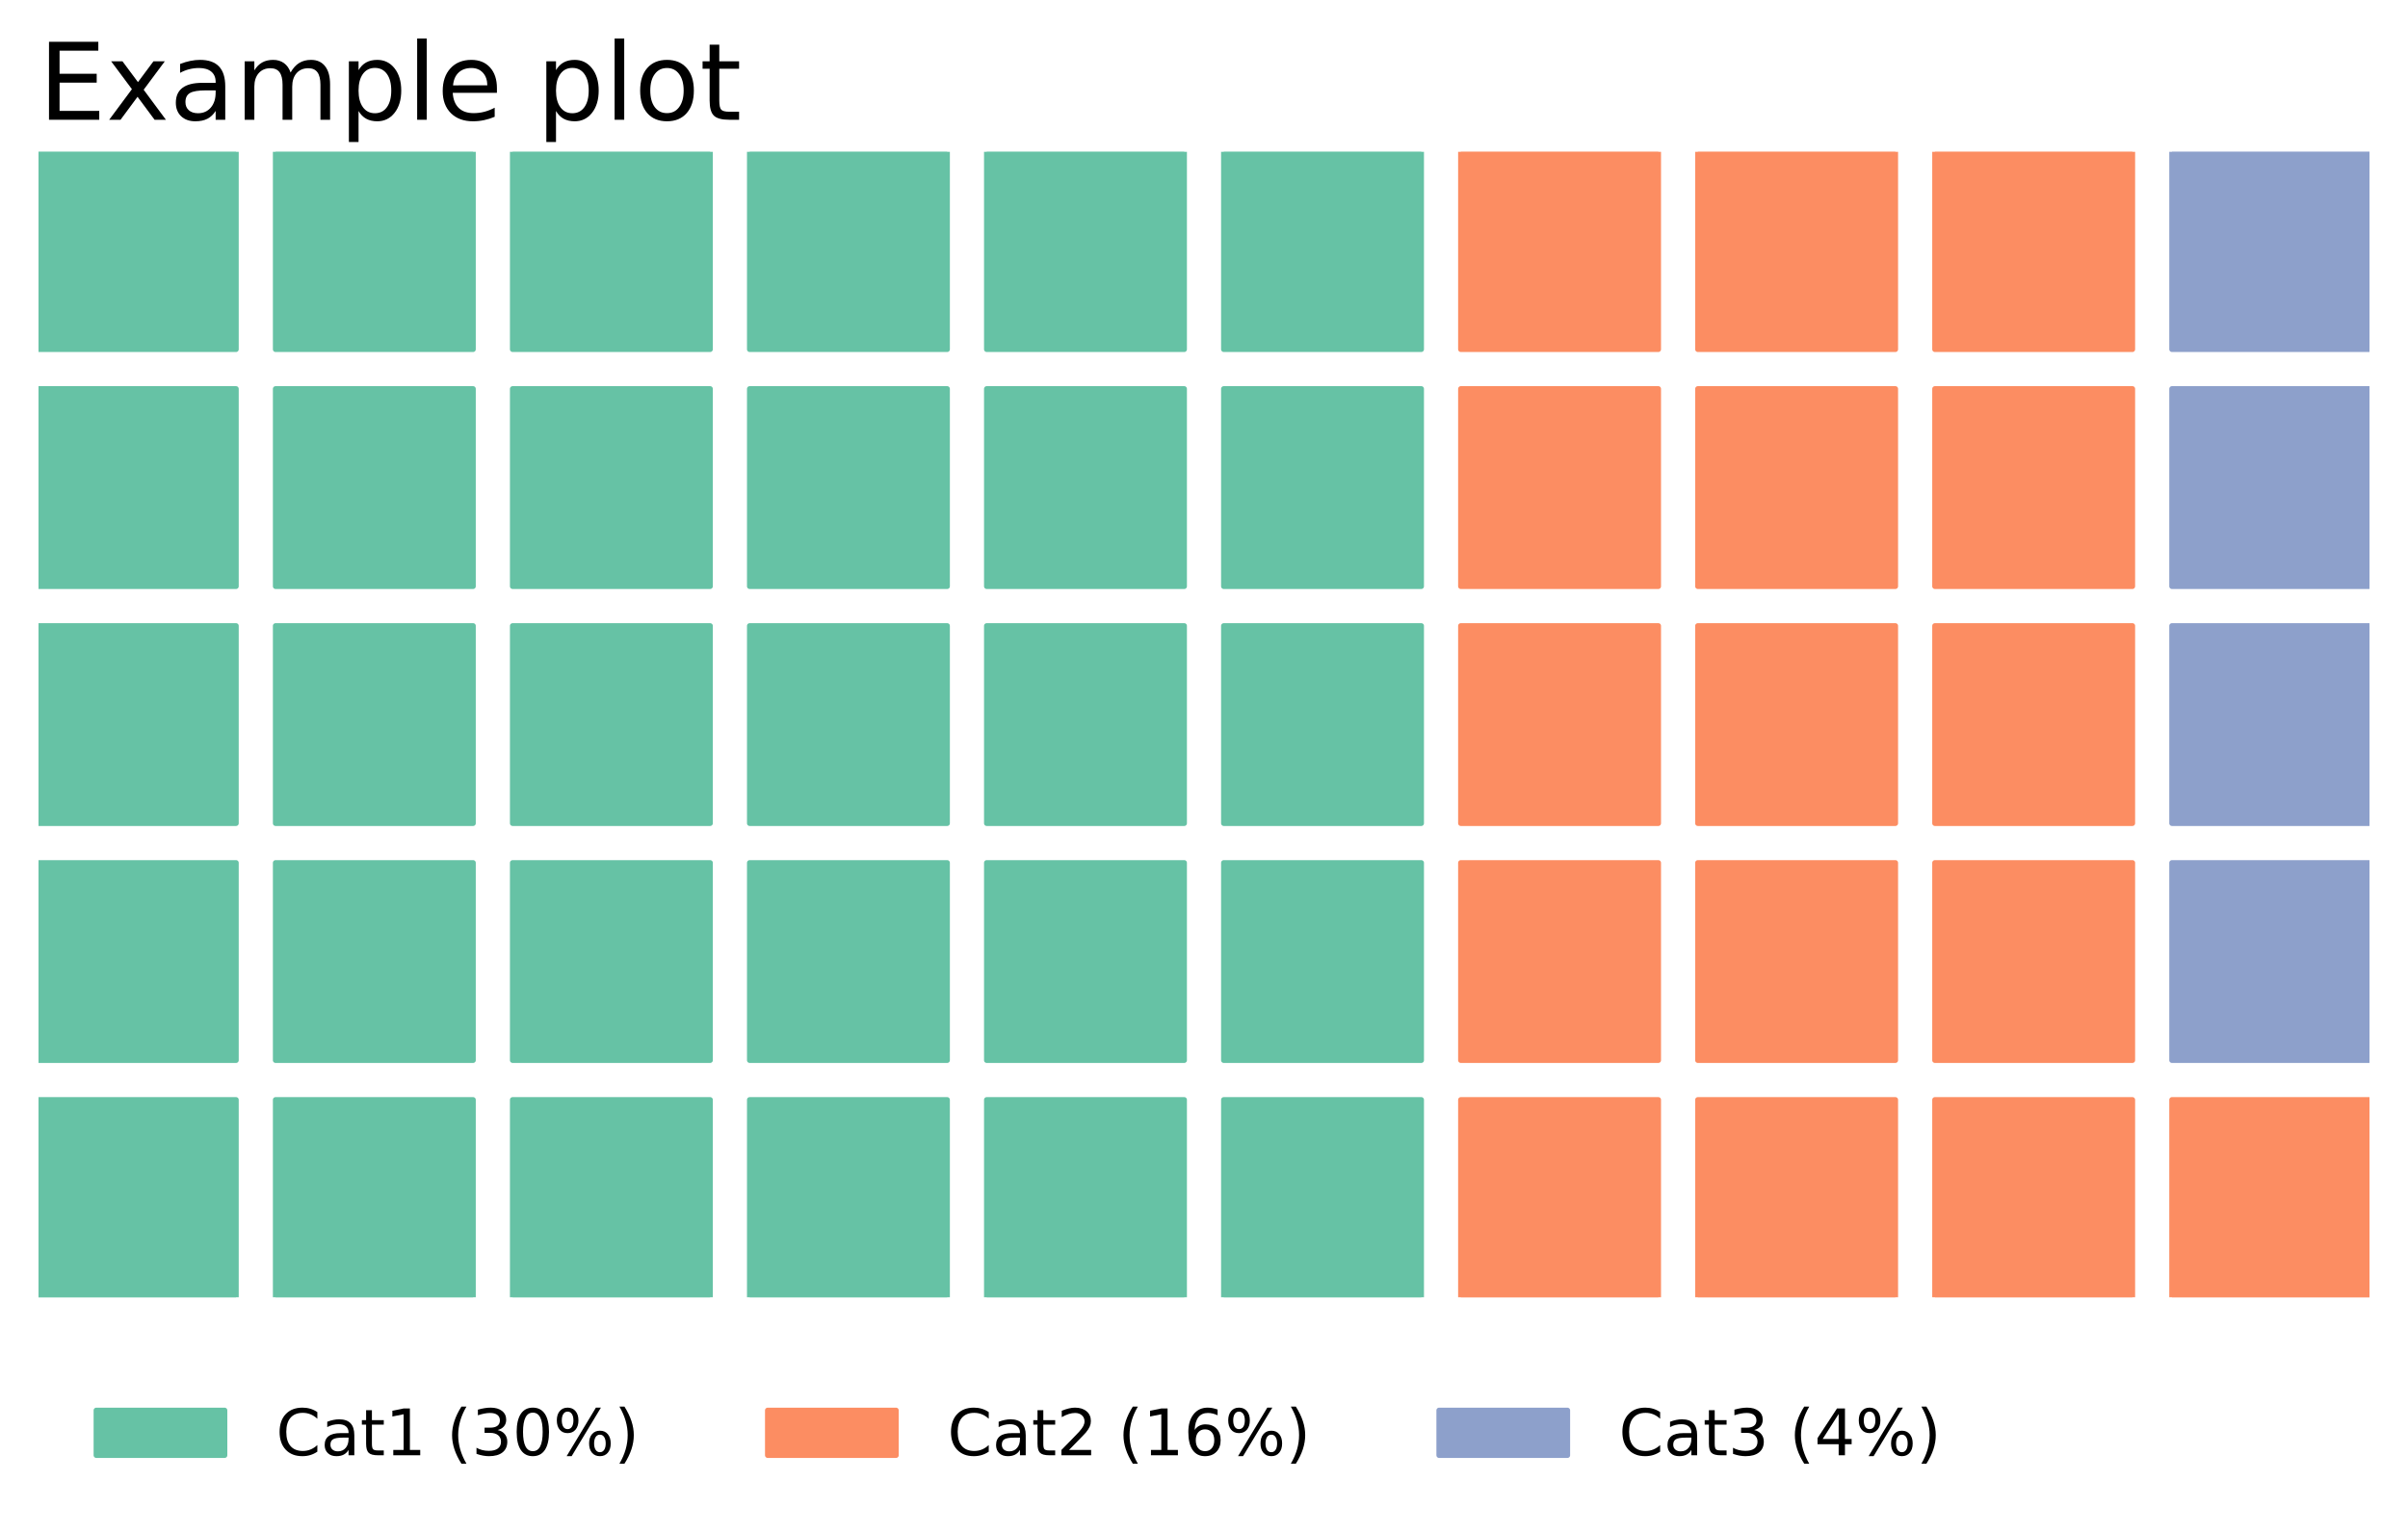 <?xml version="1.0" encoding="utf-8" standalone="no"?>
<!DOCTYPE svg PUBLIC "-//W3C//DTD SVG 1.1//EN"
  "http://www.w3.org/Graphics/SVG/1.1/DTD/svg11.dtd">
<!-- Created with matplotlib (https://matplotlib.org/) -->
<svg height="286.639pt" version="1.1" viewBox="0 0 450.189 286.639" width="450.189pt" xmlns="http://www.w3.org/2000/svg" xmlns:xlink="http://www.w3.org/1999/xlink">
 <defs>
  <style type="text/css">
*{stroke-linecap:butt;stroke-linejoin:round;}
  </style>
 </defs>
 <g id="figure_1">
  <g id="patch_1">
   <path d="M 0 286.639 
L 450.189 286.639 
L 450.189 0 
L 0 0 
z
" style="fill:#ffffff;"/>
  </g>
  <g id="axes_1">
   <g id="patch_2">
    <path clip-path="url(#p81561477aa)" d="M 7.2 242.598 
L 44.131 242.598 
L 44.131 205.667 
L 7.2 205.667 
z
" style="fill:#66c2a5;stroke:#66c2a5;stroke-linejoin:miter;"/>
   </g>
   <g id="patch_3">
    <path clip-path="url(#p81561477aa)" d="M 7.2 198.281 
L 44.131 198.281 
L 44.131 161.35 
L 7.2 161.35 
z
" style="fill:#66c2a5;stroke:#66c2a5;stroke-linejoin:miter;"/>
   </g>
   <g id="patch_4">
    <path clip-path="url(#p81561477aa)" d="M 7.2 153.963 
L 44.131 153.963 
L 44.131 117.032 
L 7.2 117.032 
z
" style="fill:#66c2a5;stroke:#66c2a5;stroke-linejoin:miter;"/>
   </g>
   <g id="patch_5">
    <path clip-path="url(#p81561477aa)" d="M 7.2 109.646 
L 44.131 109.646 
L 44.131 72.714 
L 7.2 72.714 
z
" style="fill:#66c2a5;stroke:#66c2a5;stroke-linejoin:miter;"/>
   </g>
   <g id="patch_6">
    <path clip-path="url(#p81561477aa)" d="M 7.2 65.328 
L 44.131 65.328 
L 44.131 28.397 
L 7.2 28.397 
z
" style="fill:#66c2a5;stroke:#66c2a5;stroke-linejoin:miter;"/>
   </g>
   <g id="patch_7">
    <path clip-path="url(#p81561477aa)" d="M 51.518 242.598 
L 88.449 242.598 
L 88.449 205.667 
L 51.518 205.667 
z
" style="fill:#66c2a5;stroke:#66c2a5;stroke-linejoin:miter;"/>
   </g>
   <g id="patch_8">
    <path clip-path="url(#p81561477aa)" d="M 51.518 198.281 
L 88.449 198.281 
L 88.449 161.35 
L 51.518 161.35 
z
" style="fill:#66c2a5;stroke:#66c2a5;stroke-linejoin:miter;"/>
   </g>
   <g id="patch_9">
    <path clip-path="url(#p81561477aa)" d="M 51.518 153.963 
L 88.449 153.963 
L 88.449 117.032 
L 51.518 117.032 
z
" style="fill:#66c2a5;stroke:#66c2a5;stroke-linejoin:miter;"/>
   </g>
   <g id="patch_10">
    <path clip-path="url(#p81561477aa)" d="M 51.518 109.646 
L 88.449 109.646 
L 88.449 72.714 
L 51.518 72.714 
z
" style="fill:#66c2a5;stroke:#66c2a5;stroke-linejoin:miter;"/>
   </g>
   <g id="patch_11">
    <path clip-path="url(#p81561477aa)" d="M 51.518 65.328 
L 88.449 65.328 
L 88.449 28.397 
L 51.518 28.397 
z
" style="fill:#66c2a5;stroke:#66c2a5;stroke-linejoin:miter;"/>
   </g>
   <g id="patch_12">
    <path clip-path="url(#p81561477aa)" d="M 95.835 242.598 
L 132.766 242.598 
L 132.766 205.667 
L 95.835 205.667 
z
" style="fill:#66c2a5;stroke:#66c2a5;stroke-linejoin:miter;"/>
   </g>
   <g id="patch_13">
    <path clip-path="url(#p81561477aa)" d="M 95.835 198.281 
L 132.766 198.281 
L 132.766 161.35 
L 95.835 161.35 
z
" style="fill:#66c2a5;stroke:#66c2a5;stroke-linejoin:miter;"/>
   </g>
   <g id="patch_14">
    <path clip-path="url(#p81561477aa)" d="M 95.835 153.963 
L 132.766 153.963 
L 132.766 117.032 
L 95.835 117.032 
z
" style="fill:#66c2a5;stroke:#66c2a5;stroke-linejoin:miter;"/>
   </g>
   <g id="patch_15">
    <path clip-path="url(#p81561477aa)" d="M 95.835 109.646 
L 132.766 109.646 
L 132.766 72.714 
L 95.835 72.714 
z
" style="fill:#66c2a5;stroke:#66c2a5;stroke-linejoin:miter;"/>
   </g>
   <g id="patch_16">
    <path clip-path="url(#p81561477aa)" d="M 95.835 65.328 
L 132.766 65.328 
L 132.766 28.397 
L 95.835 28.397 
z
" style="fill:#66c2a5;stroke:#66c2a5;stroke-linejoin:miter;"/>
   </g>
   <g id="patch_17">
    <path clip-path="url(#p81561477aa)" d="M 140.153 242.598 
L 177.084 242.598 
L 177.084 205.667 
L 140.153 205.667 
z
" style="fill:#66c2a5;stroke:#66c2a5;stroke-linejoin:miter;"/>
   </g>
   <g id="patch_18">
    <path clip-path="url(#p81561477aa)" d="M 140.153 198.281 
L 177.084 198.281 
L 177.084 161.35 
L 140.153 161.35 
z
" style="fill:#66c2a5;stroke:#66c2a5;stroke-linejoin:miter;"/>
   </g>
   <g id="patch_19">
    <path clip-path="url(#p81561477aa)" d="M 140.153 153.963 
L 177.084 153.963 
L 177.084 117.032 
L 140.153 117.032 
z
" style="fill:#66c2a5;stroke:#66c2a5;stroke-linejoin:miter;"/>
   </g>
   <g id="patch_20">
    <path clip-path="url(#p81561477aa)" d="M 140.153 109.646 
L 177.084 109.646 
L 177.084 72.714 
L 140.153 72.714 
z
" style="fill:#66c2a5;stroke:#66c2a5;stroke-linejoin:miter;"/>
   </g>
   <g id="patch_21">
    <path clip-path="url(#p81561477aa)" d="M 140.153 65.328 
L 177.084 65.328 
L 177.084 28.397 
L 140.153 28.397 
z
" style="fill:#66c2a5;stroke:#66c2a5;stroke-linejoin:miter;"/>
   </g>
   <g id="patch_22">
    <path clip-path="url(#p81561477aa)" d="M 184.47 242.598 
L 221.402 242.598 
L 221.402 205.667 
L 184.47 205.667 
z
" style="fill:#66c2a5;stroke:#66c2a5;stroke-linejoin:miter;"/>
   </g>
   <g id="patch_23">
    <path clip-path="url(#p81561477aa)" d="M 184.47 198.281 
L 221.402 198.281 
L 221.402 161.35 
L 184.47 161.35 
z
" style="fill:#66c2a5;stroke:#66c2a5;stroke-linejoin:miter;"/>
   </g>
   <g id="patch_24">
    <path clip-path="url(#p81561477aa)" d="M 184.47 153.963 
L 221.402 153.963 
L 221.402 117.032 
L 184.47 117.032 
z
" style="fill:#66c2a5;stroke:#66c2a5;stroke-linejoin:miter;"/>
   </g>
   <g id="patch_25">
    <path clip-path="url(#p81561477aa)" d="M 184.47 109.646 
L 221.402 109.646 
L 221.402 72.714 
L 184.47 72.714 
z
" style="fill:#66c2a5;stroke:#66c2a5;stroke-linejoin:miter;"/>
   </g>
   <g id="patch_26">
    <path clip-path="url(#p81561477aa)" d="M 184.47 65.328 
L 221.402 65.328 
L 221.402 28.397 
L 184.47 28.397 
z
" style="fill:#66c2a5;stroke:#66c2a5;stroke-linejoin:miter;"/>
   </g>
   <g id="patch_27">
    <path clip-path="url(#p81561477aa)" d="M 228.788 242.598 
L 265.719 242.598 
L 265.719 205.667 
L 228.788 205.667 
z
" style="fill:#66c2a5;stroke:#66c2a5;stroke-linejoin:miter;"/>
   </g>
   <g id="patch_28">
    <path clip-path="url(#p81561477aa)" d="M 228.788 198.281 
L 265.719 198.281 
L 265.719 161.35 
L 228.788 161.35 
z
" style="fill:#66c2a5;stroke:#66c2a5;stroke-linejoin:miter;"/>
   </g>
   <g id="patch_29">
    <path clip-path="url(#p81561477aa)" d="M 228.788 153.963 
L 265.719 153.963 
L 265.719 117.032 
L 228.788 117.032 
z
" style="fill:#66c2a5;stroke:#66c2a5;stroke-linejoin:miter;"/>
   </g>
   <g id="patch_30">
    <path clip-path="url(#p81561477aa)" d="M 228.788 109.646 
L 265.719 109.646 
L 265.719 72.714 
L 228.788 72.714 
z
" style="fill:#66c2a5;stroke:#66c2a5;stroke-linejoin:miter;"/>
   </g>
   <g id="patch_31">
    <path clip-path="url(#p81561477aa)" d="M 228.788 65.328 
L 265.719 65.328 
L 265.719 28.397 
L 228.788 28.397 
z
" style="fill:#66c2a5;stroke:#66c2a5;stroke-linejoin:miter;"/>
   </g>
   <g id="patch_32">
    <path clip-path="url(#p81561477aa)" d="M 273.105 242.598 
L 310.037 242.598 
L 310.037 205.667 
L 273.105 205.667 
z
" style="fill:#fc8d62;stroke:#fc8d62;stroke-linejoin:miter;"/>
   </g>
   <g id="patch_33">
    <path clip-path="url(#p81561477aa)" d="M 273.105 198.281 
L 310.037 198.281 
L 310.037 161.35 
L 273.105 161.35 
z
" style="fill:#fc8d62;stroke:#fc8d62;stroke-linejoin:miter;"/>
   </g>
   <g id="patch_34">
    <path clip-path="url(#p81561477aa)" d="M 273.105 153.963 
L 310.037 153.963 
L 310.037 117.032 
L 273.105 117.032 
z
" style="fill:#fc8d62;stroke:#fc8d62;stroke-linejoin:miter;"/>
   </g>
   <g id="patch_35">
    <path clip-path="url(#p81561477aa)" d="M 273.105 109.646 
L 310.037 109.646 
L 310.037 72.714 
L 273.105 72.714 
z
" style="fill:#fc8d62;stroke:#fc8d62;stroke-linejoin:miter;"/>
   </g>
   <g id="patch_36">
    <path clip-path="url(#p81561477aa)" d="M 273.105 65.328 
L 310.037 65.328 
L 310.037 28.397 
L 273.105 28.397 
z
" style="fill:#fc8d62;stroke:#fc8d62;stroke-linejoin:miter;"/>
   </g>
   <g id="patch_37">
    <path clip-path="url(#p81561477aa)" d="M 317.423 242.598 
L 354.354 242.598 
L 354.354 205.667 
L 317.423 205.667 
z
" style="fill:#fc8d62;stroke:#fc8d62;stroke-linejoin:miter;"/>
   </g>
   <g id="patch_38">
    <path clip-path="url(#p81561477aa)" d="M 317.423 198.281 
L 354.354 198.281 
L 354.354 161.35 
L 317.423 161.35 
z
" style="fill:#fc8d62;stroke:#fc8d62;stroke-linejoin:miter;"/>
   </g>
   <g id="patch_39">
    <path clip-path="url(#p81561477aa)" d="M 317.423 153.963 
L 354.354 153.963 
L 354.354 117.032 
L 317.423 117.032 
z
" style="fill:#fc8d62;stroke:#fc8d62;stroke-linejoin:miter;"/>
   </g>
   <g id="patch_40">
    <path clip-path="url(#p81561477aa)" d="M 317.423 109.646 
L 354.354 109.646 
L 354.354 72.714 
L 317.423 72.714 
z
" style="fill:#fc8d62;stroke:#fc8d62;stroke-linejoin:miter;"/>
   </g>
   <g id="patch_41">
    <path clip-path="url(#p81561477aa)" d="M 317.423 65.328 
L 354.354 65.328 
L 354.354 28.397 
L 317.423 28.397 
z
" style="fill:#fc8d62;stroke:#fc8d62;stroke-linejoin:miter;"/>
   </g>
   <g id="patch_42">
    <path clip-path="url(#p81561477aa)" d="M 361.741 242.598 
L 398.672 242.598 
L 398.672 205.667 
L 361.741 205.667 
z
" style="fill:#fc8d62;stroke:#fc8d62;stroke-linejoin:miter;"/>
   </g>
   <g id="patch_43">
    <path clip-path="url(#p81561477aa)" d="M 361.741 198.281 
L 398.672 198.281 
L 398.672 161.35 
L 361.741 161.35 
z
" style="fill:#fc8d62;stroke:#fc8d62;stroke-linejoin:miter;"/>
   </g>
   <g id="patch_44">
    <path clip-path="url(#p81561477aa)" d="M 361.741 153.963 
L 398.672 153.963 
L 398.672 117.032 
L 361.741 117.032 
z
" style="fill:#fc8d62;stroke:#fc8d62;stroke-linejoin:miter;"/>
   </g>
   <g id="patch_45">
    <path clip-path="url(#p81561477aa)" d="M 361.741 109.646 
L 398.672 109.646 
L 398.672 72.714 
L 361.741 72.714 
z
" style="fill:#fc8d62;stroke:#fc8d62;stroke-linejoin:miter;"/>
   </g>
   <g id="patch_46">
    <path clip-path="url(#p81561477aa)" d="M 361.741 65.328 
L 398.672 65.328 
L 398.672 28.397 
L 361.741 28.397 
z
" style="fill:#fc8d62;stroke:#fc8d62;stroke-linejoin:miter;"/>
   </g>
   <g id="patch_47">
    <path clip-path="url(#p81561477aa)" d="M 406.058 242.598 
L 442.989 242.598 
L 442.989 205.667 
L 406.058 205.667 
z
" style="fill:#fc8d62;stroke:#fc8d62;stroke-linejoin:miter;"/>
   </g>
   <g id="patch_48">
    <path clip-path="url(#p81561477aa)" d="M 406.058 198.281 
L 442.989 198.281 
L 442.989 161.35 
L 406.058 161.35 
z
" style="fill:#8da0cb;stroke:#8da0cb;stroke-linejoin:miter;"/>
   </g>
   <g id="patch_49">
    <path clip-path="url(#p81561477aa)" d="M 406.058 153.963 
L 442.989 153.963 
L 442.989 117.032 
L 406.058 117.032 
z
" style="fill:#8da0cb;stroke:#8da0cb;stroke-linejoin:miter;"/>
   </g>
   <g id="patch_50">
    <path clip-path="url(#p81561477aa)" d="M 406.058 109.646 
L 442.989 109.646 
L 442.989 72.714 
L 406.058 72.714 
z
" style="fill:#8da0cb;stroke:#8da0cb;stroke-linejoin:miter;"/>
   </g>
   <g id="patch_51">
    <path clip-path="url(#p81561477aa)" d="M 406.058 65.328 
L 442.989 65.328 
L 442.989 28.397 
L 406.058 28.397 
z
" style="fill:#8da0cb;stroke:#8da0cb;stroke-linejoin:miter;"/>
   </g>
   <g id="text_1">
    <!-- Example plot -->
    <defs>
     <path d="M 9.812 72.906 
L 55.906 72.906 
L 55.906 64.594 
L 19.672 64.594 
L 19.672 43.016 
L 54.391 43.016 
L 54.391 34.719 
L 19.672 34.719 
L 19.672 8.297 
L 56.781 8.297 
L 56.781 0 
L 9.812 0 
z
" id="DejaVuSans-69"/>
     <path d="M 54.891 54.688 
L 35.109 28.078 
L 55.906 0 
L 45.312 0 
L 29.391 21.484 
L 13.484 0 
L 2.875 0 
L 24.125 28.609 
L 4.688 54.688 
L 15.281 54.688 
L 29.781 35.203 
L 44.281 54.688 
z
" id="DejaVuSans-120"/>
     <path d="M 34.281 27.484 
Q 23.391 27.484 19.188 25 
Q 14.984 22.516 14.984 16.5 
Q 14.984 11.719 18.141 8.906 
Q 21.297 6.109 26.703 6.109 
Q 34.188 6.109 38.703 11.406 
Q 43.219 16.703 43.219 25.484 
L 43.219 27.484 
z
M 52.203 31.203 
L 52.203 0 
L 43.219 0 
L 43.219 8.297 
Q 40.141 3.328 35.547 0.953 
Q 30.953 -1.422 24.312 -1.422 
Q 15.922 -1.422 10.953 3.297 
Q 6 8.016 6 15.922 
Q 6 25.141 12.172 29.828 
Q 18.359 34.516 30.609 34.516 
L 43.219 34.516 
L 43.219 35.406 
Q 43.219 41.609 39.141 45 
Q 35.062 48.391 27.688 48.391 
Q 23 48.391 18.547 47.266 
Q 14.109 46.141 10.016 43.891 
L 10.016 52.203 
Q 14.938 54.109 19.578 55.047 
Q 24.219 56 28.609 56 
Q 40.484 56 46.344 49.844 
Q 52.203 43.703 52.203 31.203 
z
" id="DejaVuSans-97"/>
     <path d="M 52 44.188 
Q 55.375 50.25 60.062 53.125 
Q 64.75 56 71.094 56 
Q 79.641 56 84.281 50.016 
Q 88.922 44.047 88.922 33.016 
L 88.922 0 
L 79.891 0 
L 79.891 32.719 
Q 79.891 40.578 77.094 44.375 
Q 74.312 48.188 68.609 48.188 
Q 61.625 48.188 57.562 43.547 
Q 53.516 38.922 53.516 30.906 
L 53.516 0 
L 44.484 0 
L 44.484 32.719 
Q 44.484 40.625 41.703 44.406 
Q 38.922 48.188 33.109 48.188 
Q 26.219 48.188 22.156 43.531 
Q 18.109 38.875 18.109 30.906 
L 18.109 0 
L 9.078 0 
L 9.078 54.688 
L 18.109 54.688 
L 18.109 46.188 
Q 21.188 51.219 25.484 53.609 
Q 29.781 56 35.688 56 
Q 41.656 56 45.828 52.969 
Q 50 49.953 52 44.188 
z
" id="DejaVuSans-109"/>
     <path d="M 18.109 8.203 
L 18.109 -20.797 
L 9.078 -20.797 
L 9.078 54.688 
L 18.109 54.688 
L 18.109 46.391 
Q 20.953 51.266 25.266 53.625 
Q 29.594 56 35.594 56 
Q 45.562 56 51.781 48.094 
Q 58.016 40.188 58.016 27.297 
Q 58.016 14.406 51.781 6.484 
Q 45.562 -1.422 35.594 -1.422 
Q 29.594 -1.422 25.266 0.953 
Q 20.953 3.328 18.109 8.203 
z
M 48.688 27.297 
Q 48.688 37.203 44.609 42.844 
Q 40.531 48.484 33.406 48.484 
Q 26.266 48.484 22.188 42.844 
Q 18.109 37.203 18.109 27.297 
Q 18.109 17.391 22.188 11.75 
Q 26.266 6.109 33.406 6.109 
Q 40.531 6.109 44.609 11.75 
Q 48.688 17.391 48.688 27.297 
z
" id="DejaVuSans-112"/>
     <path d="M 9.422 75.984 
L 18.406 75.984 
L 18.406 0 
L 9.422 0 
z
" id="DejaVuSans-108"/>
     <path d="M 56.203 29.594 
L 56.203 25.203 
L 14.891 25.203 
Q 15.484 15.922 20.484 11.062 
Q 25.484 6.203 34.422 6.203 
Q 39.594 6.203 44.453 7.469 
Q 49.312 8.734 54.109 11.281 
L 54.109 2.781 
Q 49.266 0.734 44.188 -0.344 
Q 39.109 -1.422 33.891 -1.422 
Q 20.797 -1.422 13.156 6.188 
Q 5.516 13.812 5.516 26.812 
Q 5.516 40.234 12.766 48.109 
Q 20.016 56 32.328 56 
Q 43.359 56 49.781 48.891 
Q 56.203 41.797 56.203 29.594 
z
M 47.219 32.234 
Q 47.125 39.594 43.094 43.984 
Q 39.062 48.391 32.422 48.391 
Q 24.906 48.391 20.391 44.141 
Q 15.875 39.891 15.188 32.172 
z
" id="DejaVuSans-101"/>
     <path id="DejaVuSans-32"/>
     <path d="M 30.609 48.391 
Q 23.391 48.391 19.188 42.75 
Q 14.984 37.109 14.984 27.297 
Q 14.984 17.484 19.156 11.844 
Q 23.344 6.203 30.609 6.203 
Q 37.797 6.203 41.984 11.859 
Q 46.188 17.531 46.188 27.297 
Q 46.188 37.016 41.984 42.703 
Q 37.797 48.391 30.609 48.391 
z
M 30.609 56 
Q 42.328 56 49.016 48.375 
Q 55.719 40.766 55.719 27.297 
Q 55.719 13.875 49.016 6.219 
Q 42.328 -1.422 30.609 -1.422 
Q 18.844 -1.422 12.172 6.219 
Q 5.516 13.875 5.516 27.297 
Q 5.516 40.766 12.172 48.375 
Q 18.844 56 30.609 56 
z
" id="DejaVuSans-111"/>
     <path d="M 18.312 70.219 
L 18.312 54.688 
L 36.812 54.688 
L 36.812 47.703 
L 18.312 47.703 
L 18.312 18.016 
Q 18.312 11.328 20.141 9.422 
Q 21.969 7.516 27.594 7.516 
L 36.812 7.516 
L 36.812 0 
L 27.594 0 
Q 17.188 0 13.234 3.875 
Q 9.281 7.766 9.281 18.016 
L 9.281 47.703 
L 2.688 47.703 
L 2.688 54.688 
L 9.281 54.688 
L 9.281 70.219 
z
" id="DejaVuSans-116"/>
    </defs>
    <g transform="translate(7.2 22.397)scale(0.2 -0.2)">
     <use xlink:href="#DejaVuSans-69"/>
     <use x="63.184" xlink:href="#DejaVuSans-120"/>
     <use x="122.363" xlink:href="#DejaVuSans-97"/>
     <use x="183.643" xlink:href="#DejaVuSans-109"/>
     <use x="281.055" xlink:href="#DejaVuSans-112"/>
     <use x="344.531" xlink:href="#DejaVuSans-108"/>
     <use x="372.314" xlink:href="#DejaVuSans-101"/>
     <use x="433.838" xlink:href="#DejaVuSans-32"/>
     <use x="465.625" xlink:href="#DejaVuSans-112"/>
     <use x="529.102" xlink:href="#DejaVuSans-108"/>
     <use x="556.885" xlink:href="#DejaVuSans-111"/>
     <use x="618.066" xlink:href="#DejaVuSans-116"/>
    </g>
   </g>
   <g id="legend_1">
    <g id="patch_52">
     <path d="M 15.6 279.439 
L 365.331 279.439 
Q 367.731 279.439 367.731 277.039 
L 367.731 260.625 
Q 367.731 258.225 365.331 258.225 
L 15.6 258.225 
Q 13.2 258.225 13.2 260.625 
L 13.2 277.039 
Q 13.2 279.439 15.6 279.439 
z
" style="fill:none;opacity:0;"/>
    </g>
    <g id="patch_53">
     <path d="M 18 272.143 
L 42 272.143 
L 42 263.743 
L 18 263.743 
z
" style="fill:#66c2a5;stroke:#66c2a5;stroke-linejoin:miter;"/>
    </g>
    <g id="text_2">
     <!-- Cat1 (30%) -->
     <defs>
      <path d="M 64.406 67.281 
L 64.406 56.891 
Q 59.422 61.531 53.781 63.812 
Q 48.141 66.109 41.797 66.109 
Q 29.297 66.109 22.656 58.469 
Q 16.016 50.828 16.016 36.375 
Q 16.016 21.969 22.656 14.328 
Q 29.297 6.688 41.797 6.688 
Q 48.141 6.688 53.781 8.984 
Q 59.422 11.281 64.406 15.922 
L 64.406 5.609 
Q 59.234 2.094 53.438 0.328 
Q 47.656 -1.422 41.219 -1.422 
Q 24.656 -1.422 15.125 8.703 
Q 5.609 18.844 5.609 36.375 
Q 5.609 53.953 15.125 64.078 
Q 24.656 74.219 41.219 74.219 
Q 47.75 74.219 53.531 72.484 
Q 59.328 70.75 64.406 67.281 
z
" id="DejaVuSans-67"/>
      <path d="M 12.406 8.297 
L 28.516 8.297 
L 28.516 63.922 
L 10.984 60.406 
L 10.984 69.391 
L 28.422 72.906 
L 38.281 72.906 
L 38.281 8.297 
L 54.391 8.297 
L 54.391 0 
L 12.406 0 
z
" id="DejaVuSans-49"/>
      <path d="M 31 75.875 
Q 24.469 64.656 21.281 53.656 
Q 18.109 42.672 18.109 31.391 
Q 18.109 20.125 21.312 9.062 
Q 24.516 -2 31 -13.188 
L 23.188 -13.188 
Q 15.875 -1.703 12.234 9.375 
Q 8.594 20.453 8.594 31.391 
Q 8.594 42.281 12.203 53.312 
Q 15.828 64.359 23.188 75.875 
z
" id="DejaVuSans-40"/>
      <path d="M 40.578 39.312 
Q 47.656 37.797 51.625 33 
Q 55.609 28.219 55.609 21.188 
Q 55.609 10.406 48.188 4.484 
Q 40.766 -1.422 27.094 -1.422 
Q 22.516 -1.422 17.656 -0.516 
Q 12.797 0.391 7.625 2.203 
L 7.625 11.719 
Q 11.719 9.328 16.594 8.109 
Q 21.484 6.891 26.812 6.891 
Q 36.078 6.891 40.938 10.547 
Q 45.797 14.203 45.797 21.188 
Q 45.797 27.641 41.281 31.266 
Q 36.766 34.906 28.719 34.906 
L 20.219 34.906 
L 20.219 43.016 
L 29.109 43.016 
Q 36.375 43.016 40.234 45.922 
Q 44.094 48.828 44.094 54.297 
Q 44.094 59.906 40.109 62.906 
Q 36.141 65.922 28.719 65.922 
Q 24.656 65.922 20.016 65.031 
Q 15.375 64.156 9.812 62.312 
L 9.812 71.094 
Q 15.438 72.656 20.344 73.438 
Q 25.25 74.219 29.594 74.219 
Q 40.828 74.219 47.359 69.109 
Q 53.906 64.016 53.906 55.328 
Q 53.906 49.266 50.438 45.094 
Q 46.969 40.922 40.578 39.312 
z
" id="DejaVuSans-51"/>
      <path d="M 31.781 66.406 
Q 24.172 66.406 20.328 58.906 
Q 16.5 51.422 16.5 36.375 
Q 16.5 21.391 20.328 13.891 
Q 24.172 6.391 31.781 6.391 
Q 39.453 6.391 43.281 13.891 
Q 47.125 21.391 47.125 36.375 
Q 47.125 51.422 43.281 58.906 
Q 39.453 66.406 31.781 66.406 
z
M 31.781 74.219 
Q 44.047 74.219 50.516 64.516 
Q 56.984 54.828 56.984 36.375 
Q 56.984 17.969 50.516 8.266 
Q 44.047 -1.422 31.781 -1.422 
Q 19.531 -1.422 13.062 8.266 
Q 6.594 17.969 6.594 36.375 
Q 6.594 54.828 13.062 64.516 
Q 19.531 74.219 31.781 74.219 
z
" id="DejaVuSans-48"/>
      <path d="M 72.703 32.078 
Q 68.453 32.078 66.031 28.469 
Q 63.625 24.859 63.625 18.406 
Q 63.625 12.062 66.031 8.422 
Q 68.453 4.781 72.703 4.781 
Q 76.859 4.781 79.266 8.422 
Q 81.688 12.062 81.688 18.406 
Q 81.688 24.812 79.266 28.438 
Q 76.859 32.078 72.703 32.078 
z
M 72.703 38.281 
Q 80.422 38.281 84.953 32.906 
Q 89.5 27.547 89.5 18.406 
Q 89.5 9.281 84.938 3.922 
Q 80.375 -1.422 72.703 -1.422 
Q 64.891 -1.422 60.344 3.922 
Q 55.812 9.281 55.812 18.406 
Q 55.812 27.594 60.375 32.938 
Q 64.938 38.281 72.703 38.281 
z
M 22.312 68.016 
Q 18.109 68.016 15.688 64.375 
Q 13.281 60.75 13.281 54.391 
Q 13.281 47.953 15.672 44.328 
Q 18.062 40.719 22.312 40.719 
Q 26.562 40.719 28.969 44.328 
Q 31.391 47.953 31.391 54.391 
Q 31.391 60.688 28.953 64.344 
Q 26.516 68.016 22.312 68.016 
z
M 66.406 74.219 
L 74.219 74.219 
L 28.609 -1.422 
L 20.797 -1.422 
z
M 22.312 74.219 
Q 30.031 74.219 34.609 68.875 
Q 39.203 63.531 39.203 54.391 
Q 39.203 45.172 34.641 39.844 
Q 30.078 34.516 22.312 34.516 
Q 14.547 34.516 10.031 39.859 
Q 5.516 45.219 5.516 54.391 
Q 5.516 63.484 10.047 68.844 
Q 14.594 74.219 22.312 74.219 
z
" id="DejaVuSans-37"/>
      <path d="M 8.016 75.875 
L 15.828 75.875 
Q 23.141 64.359 26.781 53.312 
Q 30.422 42.281 30.422 31.391 
Q 30.422 20.453 26.781 9.375 
Q 23.141 -1.703 15.828 -13.188 
L 8.016 -13.188 
Q 14.5 -2 17.703 9.062 
Q 20.906 20.125 20.906 31.391 
Q 20.906 42.672 17.703 53.656 
Q 14.5 64.656 8.016 75.875 
z
" id="DejaVuSans-41"/>
     </defs>
     <g transform="translate(51.6 272.143)scale(0.12 -0.12)">
      <use xlink:href="#DejaVuSans-67"/>
      <use x="69.824" xlink:href="#DejaVuSans-97"/>
      <use x="131.104" xlink:href="#DejaVuSans-116"/>
      <use x="170.312" xlink:href="#DejaVuSans-49"/>
      <use x="233.936" xlink:href="#DejaVuSans-32"/>
      <use x="265.723" xlink:href="#DejaVuSans-40"/>
      <use x="304.736" xlink:href="#DejaVuSans-51"/>
      <use x="368.359" xlink:href="#DejaVuSans-48"/>
      <use x="431.982" xlink:href="#DejaVuSans-37"/>
      <use x="527.002" xlink:href="#DejaVuSans-41"/>
     </g>
    </g>
    <g id="patch_54">
     <path d="M 143.522 272.143 
L 167.522 272.143 
L 167.522 263.743 
L 143.522 263.743 
z
" style="fill:#fc8d62;stroke:#fc8d62;stroke-linejoin:miter;"/>
    </g>
    <g id="text_3">
     <!-- Cat2 (16%) -->
     <defs>
      <path d="M 19.188 8.297 
L 53.609 8.297 
L 53.609 0 
L 7.328 0 
L 7.328 8.297 
Q 12.938 14.109 22.625 23.891 
Q 32.328 33.688 34.812 36.531 
Q 39.547 41.844 41.422 45.531 
Q 43.312 49.219 43.312 52.781 
Q 43.312 58.594 39.234 62.25 
Q 35.156 65.922 28.609 65.922 
Q 23.969 65.922 18.812 64.312 
Q 13.672 62.703 7.812 59.422 
L 7.812 69.391 
Q 13.766 71.781 18.938 73 
Q 24.125 74.219 28.422 74.219 
Q 39.75 74.219 46.484 68.547 
Q 53.219 62.891 53.219 53.422 
Q 53.219 48.922 51.531 44.891 
Q 49.859 40.875 45.406 35.406 
Q 44.188 33.984 37.641 27.219 
Q 31.109 20.453 19.188 8.297 
z
" id="DejaVuSans-50"/>
      <path d="M 33.016 40.375 
Q 26.375 40.375 22.484 35.828 
Q 18.609 31.297 18.609 23.391 
Q 18.609 15.531 22.484 10.953 
Q 26.375 6.391 33.016 6.391 
Q 39.656 6.391 43.531 10.953 
Q 47.406 15.531 47.406 23.391 
Q 47.406 31.297 43.531 35.828 
Q 39.656 40.375 33.016 40.375 
z
M 52.594 71.297 
L 52.594 62.312 
Q 48.875 64.062 45.094 64.984 
Q 41.312 65.922 37.594 65.922 
Q 27.828 65.922 22.672 59.328 
Q 17.531 52.734 16.797 39.406 
Q 19.672 43.656 24.016 45.922 
Q 28.375 48.188 33.594 48.188 
Q 44.578 48.188 50.953 41.516 
Q 57.328 34.859 57.328 23.391 
Q 57.328 12.156 50.688 5.359 
Q 44.047 -1.422 33.016 -1.422 
Q 20.359 -1.422 13.672 8.266 
Q 6.984 17.969 6.984 36.375 
Q 6.984 53.656 15.188 63.938 
Q 23.391 74.219 37.203 74.219 
Q 40.922 74.219 44.703 73.484 
Q 48.484 72.75 52.594 71.297 
z
" id="DejaVuSans-54"/>
     </defs>
     <g transform="translate(177.122 272.143)scale(0.12 -0.12)">
      <use xlink:href="#DejaVuSans-67"/>
      <use x="69.824" xlink:href="#DejaVuSans-97"/>
      <use x="131.104" xlink:href="#DejaVuSans-116"/>
      <use x="170.312" xlink:href="#DejaVuSans-50"/>
      <use x="233.936" xlink:href="#DejaVuSans-32"/>
      <use x="265.723" xlink:href="#DejaVuSans-40"/>
      <use x="304.736" xlink:href="#DejaVuSans-49"/>
      <use x="368.359" xlink:href="#DejaVuSans-54"/>
      <use x="431.982" xlink:href="#DejaVuSans-37"/>
      <use x="527.002" xlink:href="#DejaVuSans-41"/>
     </g>
    </g>
    <g id="patch_55">
     <path d="M 269.044 272.143 
L 293.044 272.143 
L 293.044 263.743 
L 269.044 263.743 
z
" style="fill:#8da0cb;stroke:#8da0cb;stroke-linejoin:miter;"/>
    </g>
    <g id="text_4">
     <!-- Cat3 (4%) -->
     <defs>
      <path d="M 37.797 64.312 
L 12.891 25.391 
L 37.797 25.391 
z
M 35.203 72.906 
L 47.609 72.906 
L 47.609 25.391 
L 58.016 25.391 
L 58.016 17.188 
L 47.609 17.188 
L 47.609 0 
L 37.797 0 
L 37.797 17.188 
L 4.891 17.188 
L 4.891 26.703 
z
" id="DejaVuSans-52"/>
     </defs>
     <g transform="translate(302.644 272.143)scale(0.12 -0.12)">
      <use xlink:href="#DejaVuSans-67"/>
      <use x="69.824" xlink:href="#DejaVuSans-97"/>
      <use x="131.104" xlink:href="#DejaVuSans-116"/>
      <use x="170.312" xlink:href="#DejaVuSans-51"/>
      <use x="233.936" xlink:href="#DejaVuSans-32"/>
      <use x="265.723" xlink:href="#DejaVuSans-40"/>
      <use x="304.736" xlink:href="#DejaVuSans-52"/>
      <use x="368.359" xlink:href="#DejaVuSans-37"/>
      <use x="463.379" xlink:href="#DejaVuSans-41"/>
     </g>
    </g>
   </g>
  </g>
 </g>
 <defs>
  <clipPath id="p81561477aa">
   <rect height="214.202" width="435.789" x="7.2" y="28.397"/>
  </clipPath>
 </defs>
</svg>
